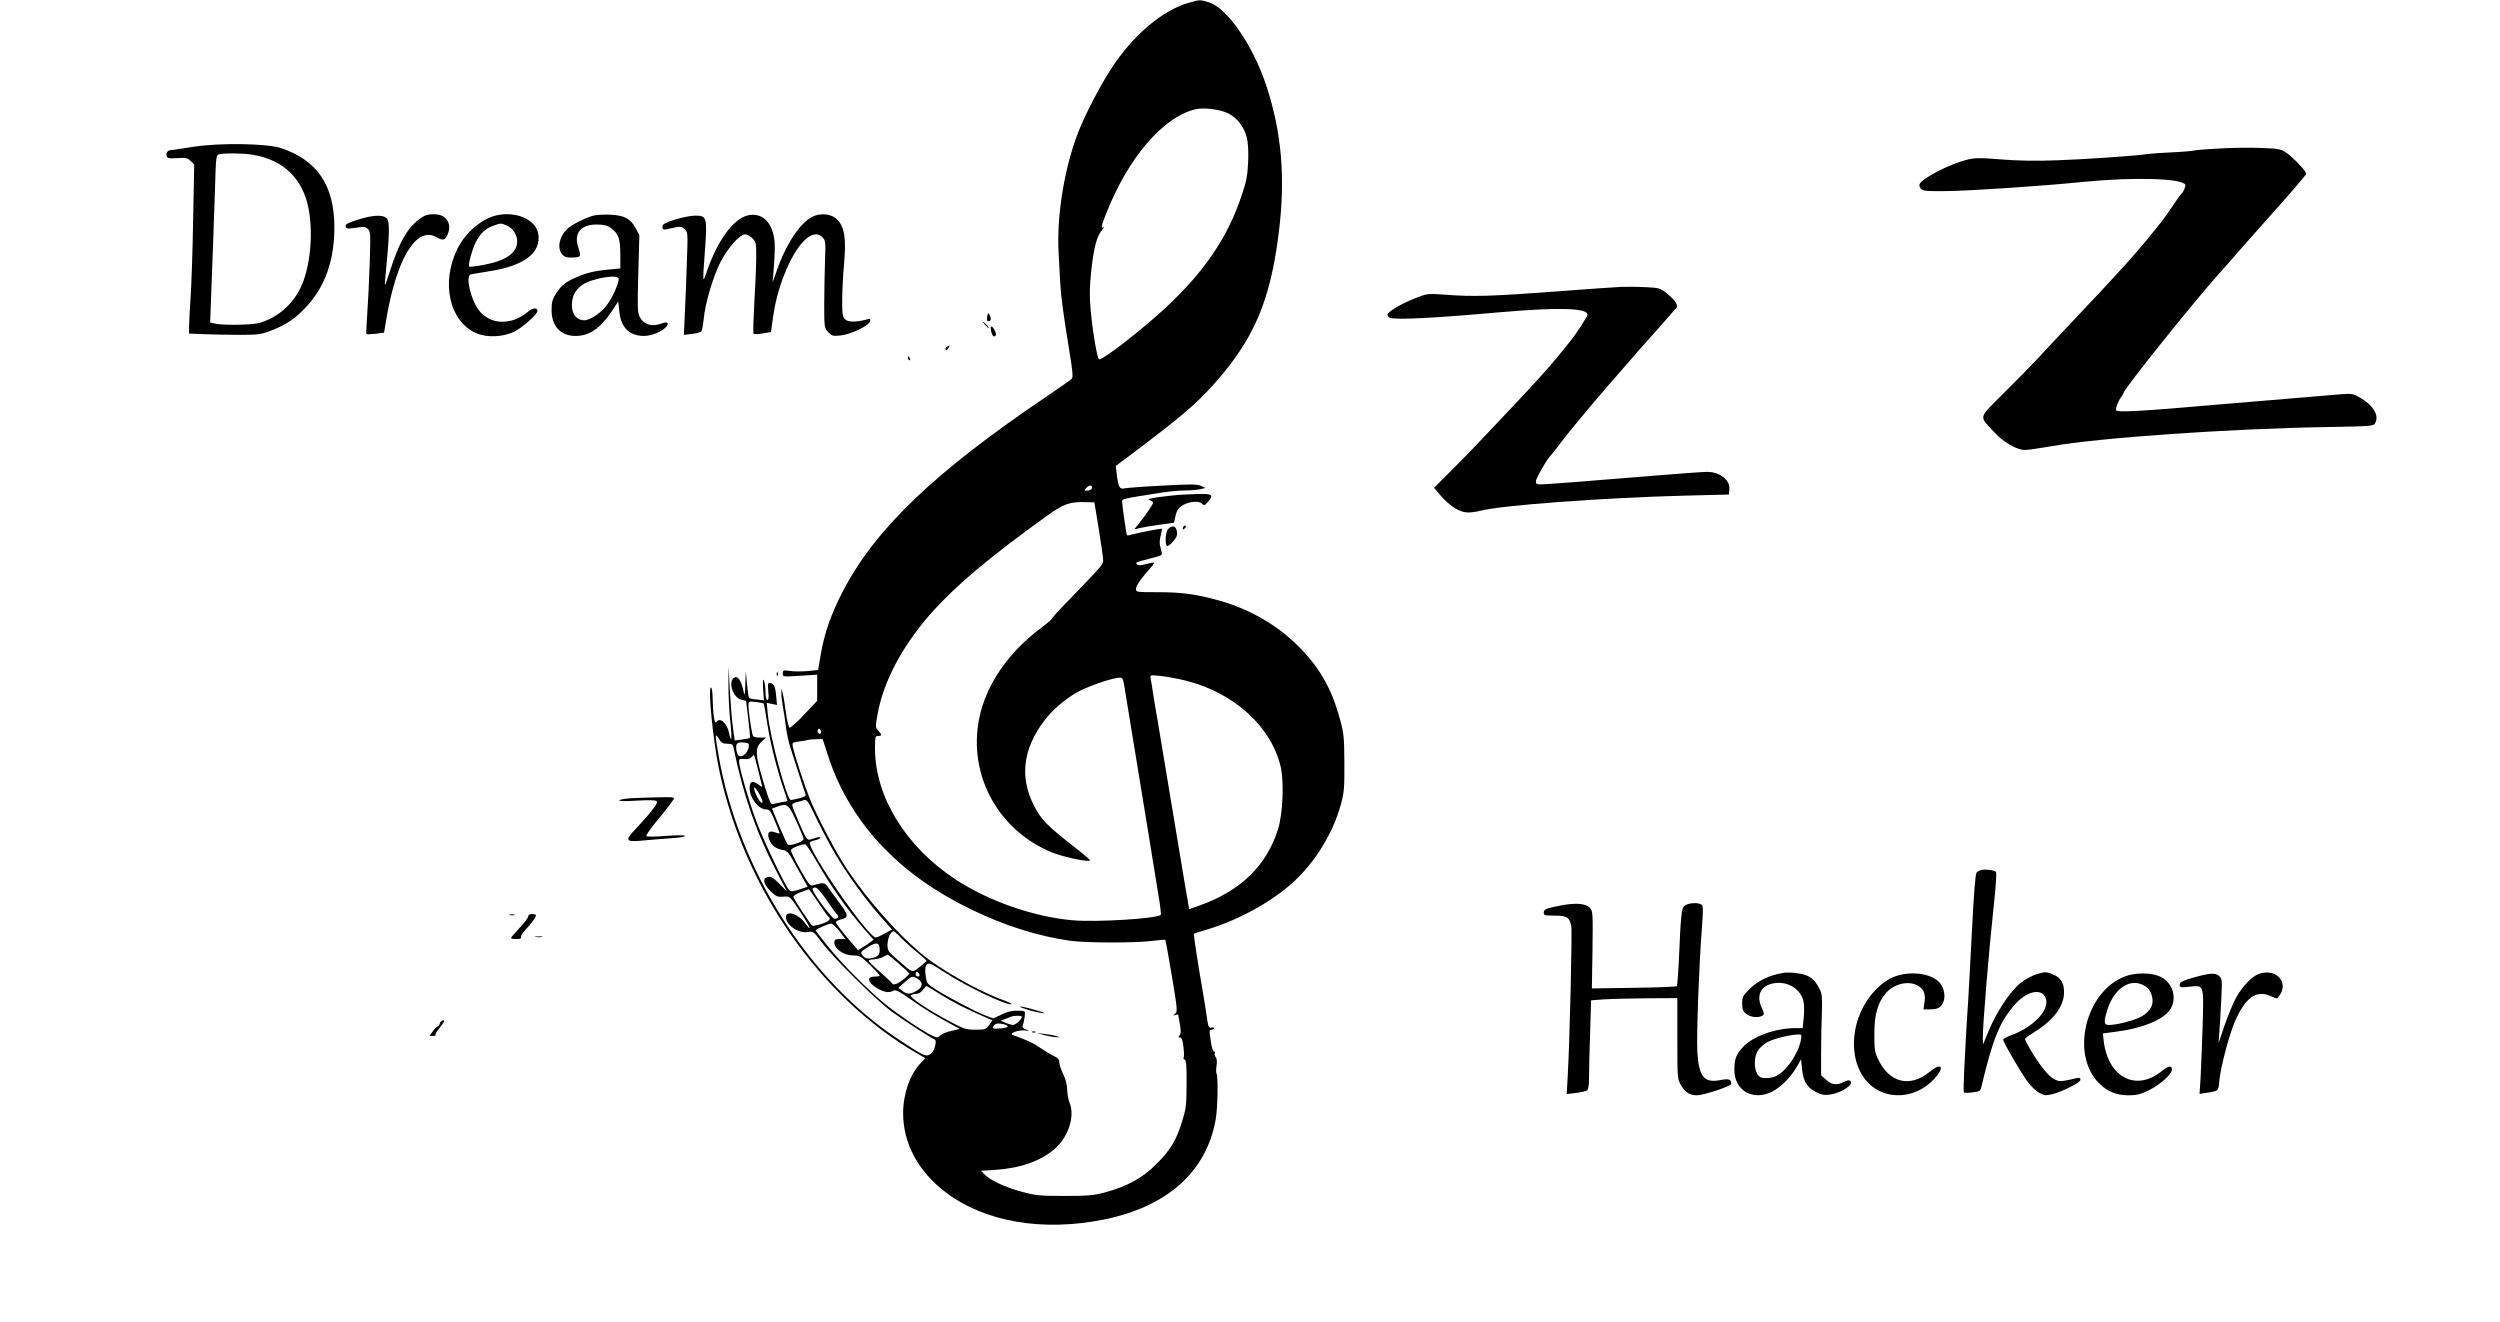 <?xml version="1.0" standalone="no"?>
<!DOCTYPE svg PUBLIC "-//W3C//DTD SVG 20010904//EN"
 "http://www.w3.org/TR/2001/REC-SVG-20010904/DTD/svg10.dtd">
<svg version="1.0" xmlns="http://www.w3.org/2000/svg"
 width="1600pt" height="846pt" viewBox="0 0 1600 846"
 preserveAspectRatio="xMidYMid meet">

<g transform="translate(0,846) scale(0.1,-0.1)"
fill="#000000" stroke="none">
<path d="M7605 8441 c-166 -47 -354 -207 -491 -417 -73 -112 -168 -294 -214
-412 -88 -227 -138 -533 -125 -767 3 -66 8 -151 10 -190 5 -93 20 -202 56
-424 25 -151 28 -186 17 -196 -7 -7 -78 -57 -158 -111 -721 -487 -1098 -848
-1306 -1249 -75 -144 -118 -268 -141 -402 l-17 -101 -68 -7 c-37 -3 -88 -3
-113 1 -42 6 -45 5 -45 -16 0 -22 1 -22 110 -15 l110 7 0 -83 0 -84 -84 -89
c-45 -49 -88 -86 -93 -83 -6 4 -16 46 -23 94 -6 49 -15 104 -20 123 l-8 35 -1
-31 c-1 -17 4 -57 10 -90 6 -32 15 -90 19 -129 5 -38 18 -99 30 -135 11 -36
36 -112 55 -170 18 -58 36 -112 40 -121 5 -13 -4 -19 -39 -28 -25 -6 -49 -11
-55 -11 -25 0 -134 406 -147 549 l-7 73 33 -7 33 -7 -6 62 c-5 60 -16 79 -44
80 -8 0 -10 -16 -6 -55 4 -38 2 -55 -6 -55 -7 0 -11 20 -12 53 0 28 -5 61 -10
72 -6 14 -8 -3 -5 -54 l5 -73 -45 5 c-25 2 -47 7 -50 10 -3 3 -9 42 -13 88
l-8 84 -3 -85 c-2 -66 -4 -77 -10 -50 -17 80 -40 111 -65 90 -36 -30 -2 -125
49 -138 l31 -8 14 -117 c8 -64 13 -118 10 -120 -2 -2 -25 -7 -51 -10 l-46 -6
-11 82 c-7 45 -15 152 -20 237 l-8 155 -1 -120 c0 -66 5 -171 12 -232 7 -62 9
-113 5 -113 -3 0 -9 15 -12 34 -11 67 -60 110 -84 74 -10 -16 -21 61 -22 155
-1 37 -5 67 -11 67 -20 0 13 -336 51 -520 160 -765 648 -1464 1272 -1824 l49
-28 -30 -32 c-68 -71 -112 -196 -112 -321 0 -193 97 -373 273 -506 250 -190
621 -253 1012 -174 405 82 655 305 715 638 13 66 17 278 6 295 -3 6 -4 29 0
51 4 26 2 46 -6 56 -6 8 -9 19 -5 25 3 5 2 10 -3 10 -11 0 -17 22 -27 93 -6
39 -5 47 9 47 9 0 16 4 16 9 0 5 -8 7 -18 4 -16 -4 -20 6 -30 79 -7 46 -18
119 -26 163 -29 162 -58 356 -55 359 2 2 44 15 94 30 201 62 411 179 547 305
138 128 250 311 299 491 21 75 24 106 23 265 -1 161 -3 190 -27 277 -55 208
-139 350 -289 493 -138 131 -317 229 -513 279 -139 36 -219 46 -372 46 -129 0
-133 1 -133 21 0 20 37 73 97 139 12 13 20 26 18 28 -2 3 -25 -1 -50 -8 -34
-9 -49 -10 -57 -2 -13 13 -15 12 85 38 37 9 70 20 72 24 2 4 -1 23 -7 43 -8
25 -8 47 0 78 6 24 10 44 9 45 -3 3 -151 -25 -186 -35 -19 -6 -36 -9 -38 -7
-4 4 -30 181 -31 212 -1 22 -10 20 243 60 50 8 120 15 156 15 36 0 81 4 100 8
l34 8 -28 13 c-24 12 -66 12 -250 2 -122 -6 -232 -15 -244 -18 -27 -7 -37 13
-46 92 l-6 52 107 80 c317 239 408 317 524 447 253 284 358 529 412 965 44
351 19 643 -80 943 -86 259 -251 497 -367 532 -60 18 -57 18 -132 -4z m248
-703 c60 -26 110 -89 127 -160 8 -32 11 -90 8 -157 -4 -87 -12 -126 -42 -214
-90 -269 -240 -489 -493 -723 -150 -138 -388 -323 -418 -324 -12 -1 -41 168
-55 317 -8 88 -7 142 4 250 16 148 36 224 70 262 11 13 15 21 9 17 -19 -11
-16 6 17 89 141 356 361 613 568 665 52 13 148 2 205 -22z m-867 -2407 c-4 -6
-17 -11 -28 -11 -21 0 -21 1 -3 20 19 21 44 13 31 -9z m46 -256 c15 -93 28
-183 28 -199 0 -30 5 -24 -242 -280 -49 -50 -88 -94 -88 -98 0 -4 -26 -26 -57
-49 -253 -186 -406 -437 -420 -693 -19 -328 173 -627 481 -752 73 -29 231 -63
242 -51 3 2 -32 33 -77 68 -201 157 -234 190 -283 286 -92 182 -68 364 70 544
50 66 119 125 201 175 57 34 210 89 268 96 28 3 30 0 38 -37 6 -36 46 -280
162 -990 19 -121 45 -279 57 -352 13 -73 20 -135 17 -138 -25 -24 -403 -48
-561 -35 -249 21 -540 122 -753 262 -318 209 -515 529 -515 838 0 73 2 80 20
80 25 0 25 8 1 34 -19 20 -19 25 -5 102 36 211 161 444 347 654 155 173 373
357 731 614 117 84 151 96 261 92 l49 -1 28 -170z m557 -971 c308 -77 546
-293 607 -550 23 -97 14 -301 -16 -399 -73 -234 -238 -395 -497 -488 l-72 -26
-5 27 c-3 15 -42 245 -86 512 -44 267 -91 548 -104 625 -14 77 -29 174 -36
215 -6 41 -13 85 -16 98 -4 22 -4 23 63 16 38 -4 110 -17 162 -30z m-2702
-147 c3 -4 13 -59 23 -124 18 -122 61 -293 105 -422 14 -41 25 -75 25 -77 0
-1 -17 -5 -37 -8 -21 -4 -46 -9 -55 -12 -14 -4 -22 13 -48 95 -69 225 -72 262
-23 307 l26 24 -41 0 c-35 0 -42 4 -47 23 -10 44 -25 152 -25 181 0 28 1 29
45 23 26 -2 49 -7 52 -10z m366 -190 c-3 -5 -10 -4 -15 1 -6 6 -7 16 -3 22 6
9 9 9 16 -1 4 -7 5 -17 2 -22z m-598 -67 c28 0 35 -4 39 -22 60 -297 142 -536
270 -784 l73 -140 -48 49 c-35 36 -53 48 -70 45 -41 -5 -36 -43 10 -89 36 -36
45 -40 82 -38 47 4 40 10 128 -123 50 -78 58 -107 11 -43 -43 58 -120 81 -120
35 0 -50 80 -105 139 -95 36 6 37 5 91 -67 77 -102 349 -371 448 -443 82 -60
253 -170 273 -177 19 -6 -1 -78 -26 -94 -29 -19 -42 -13 -200 91 -580 381
-1030 1091 -1156 1820 -24 138 -24 148 1 108 16 -27 26 -33 55 -33z m645 -78
c69 -216 195 -424 358 -590 154 -158 329 -281 557 -392 211 -103 428 -172 635
-201 103 -14 426 -15 530 0 41 5 76 8 78 6 2 -2 21 -106 42 -232 35 -210 37
-228 21 -241 -15 -13 -15 -13 2 -8 9 3 17 4 17 3 0 -2 5 -29 11 -61 8 -43 7
-61 -2 -72 -9 -11 -8 -14 3 -14 11 0 17 -17 22 -60 4 -33 5 -64 1 -69 -3 -5 1
-11 7 -13 10 -4 13 -43 12 -154 0 -133 -3 -159 -28 -239 -37 -123 -76 -186
-167 -277 -88 -88 -186 -141 -329 -180 -74 -19 -108 -22 -260 -22 -159 0 -184
3 -275 28 -105 29 -199 73 -234 110 l-22 23 93 6 c162 11 292 58 380 136 86
76 128 206 94 291 -9 22 -16 62 -16 88 -1 29 -10 66 -25 97 -14 28 -25 61 -25
75 0 19 -9 29 -38 43 -20 9 -58 33 -85 51 -40 29 -80 48 -176 82 -28 9 40 35
78 29 35 -5 35 -5 8 6 -21 8 -26 15 -21 28 4 9 9 33 12 54 4 33 2 37 -19 38
-56 3 -87 -3 -133 -26 l-49 -23 -51 19 c-68 27 -237 116 -313 164 -61 39 -62
41 -69 93 -5 41 -3 57 8 69 13 13 26 7 109 -47 137 -90 402 -217 432 -207 6 2
-18 14 -54 27 -166 61 -409 200 -528 301 -159 136 -337 338 -470 536 -70 105
-194 340 -240 456 -35 87 -96 274 -106 324 -6 31 -6 32 42 38 26 4 53 8 58 10
6 2 28 4 50 4 l40 1 35 -108z m-508 58 c-5 -32 -30 -60 -53 -60 -13 0 -20 10
-25 34 -8 46 1 58 44 54 33 -3 37 -6 34 -28z m58 -140 c11 -47 23 -93 26 -104
5 -16 3 -16 -25 5 -37 27 -55 17 -53 -30 1 -59 58 -131 103 -131 24 0 30 -8
58 -74 17 -41 31 -77 31 -79 0 -3 -14 0 -30 6 -38 15 -53 -2 -38 -43 13 -39
42 -62 84 -69 34 -6 40 -13 99 -121 l64 -115 -51 -17 c-38 -13 -55 -15 -65 -7
-24 20 -168 321 -215 449 -47 127 -108 341 -108 376 0 17 6 19 33 16 22 -2 38
2 46 12 8 9 15 15 17 14 1 -2 12 -41 24 -88z m8 -159 c26 -46 30 -73 7 -51
-18 19 -48 90 -37 90 5 0 18 -17 30 -39z m485 -382 c77 -132 190 -288 285
-396 l81 -92 -46 -25 c-25 -14 -51 -26 -58 -26 -49 0 -444 572 -421 609 3 5
19 11 36 14 16 4 30 11 30 16 0 6 -16 4 -39 -4 -37 -13 -40 -12 -54 8 -18 29
-87 191 -87 205 0 7 12 14 28 18 15 3 36 9 47 13 18 7 27 -5 81 -119 34 -70
86 -170 117 -221z m-247 206 c25 -55 47 -106 47 -114 2 -18 -89 -49 -102 -35
-5 5 -30 59 -55 119 l-45 110 32 12 c64 24 73 17 123 -92z m129 -256 c100
-173 197 -310 309 -439 l57 -64 -22 -17 c-13 -9 -35 -24 -50 -33 l-28 -17 -71
83 c-38 46 -70 88 -70 95 0 6 13 14 29 18 55 12 54 25 -9 110 -33 44 -67 91
-76 104 -17 23 -26 24 -91 5 -19 -5 -28 7 -82 103 -34 59 -60 114 -59 122 3
14 72 41 93 37 5 -2 37 -49 70 -107z m65 -249 c30 -45 60 -86 67 -92 16 -13 8
-28 -16 -28 -17 0 -141 167 -141 190 0 5 8 10 18 10 11 0 38 -31 72 -80z m-54
-15 c31 -47 61 -88 65 -91 22 -13 5 -32 -43 -47 -28 -9 -55 -14 -59 -12 -11 7
-117 168 -121 184 -2 8 16 20 47 31 28 10 51 19 52 19 1 1 28 -37 59 -84z
m137 -185 l38 -50 -35 0 c-32 0 -36 -3 -36 -24 0 -39 62 -81 119 -81 43 0 50
-4 109 -61 34 -34 62 -64 62 -68 0 -3 -13 -6 -29 -6 -57 0 -50 -38 14 -75 44
-27 75 -31 104 -15 15 7 39 -6 121 -64 57 -41 149 -98 204 -127 l99 -54 -52
-12 c-29 -6 -61 -19 -72 -29 -19 -17 -21 -17 -57 0 -57 27 -219 136 -297 200
-108 88 -279 260 -366 369 -44 54 -79 100 -79 103 0 7 82 43 100 43 8 0 32
-22 53 -49z m392 -41 c22 -22 68 -64 103 -92 34 -28 62 -53 62 -56 0 -3 -21
-21 -45 -40 -51 -38 -39 -42 -142 48 -58 50 -63 56 -63 95 0 38 21 86 39 86 4
0 25 -18 46 -41z m-135 -79 c0 -32 -13 -45 -56 -53 -23 -4 -36 -1 -48 12 -23
25 -21 28 31 61 52 33 73 28 73 -20z m121 -86 c35 -30 65 -59 67 -63 2 -5 -15
-23 -37 -40 -38 -30 -66 -39 -73 -23 -1 4 -36 36 -75 71 -40 34 -73 67 -73 72
0 5 15 9 33 9 17 1 43 7 57 15 14 8 28 14 31 15 3 0 34 -25 70 -56z m133 -69
c3 -9 0 -15 -9 -15 -8 0 -15 7 -15 15 0 8 4 15 9 15 5 0 11 -7 15 -15z m-9
-31 c34 -22 31 -50 -7 -74 -41 -25 -63 -25 -94 -1 l-24 19 40 36 c45 41 51 42
85 20z m145 -99 c78 -49 186 -104 295 -149 l37 -16 -22 -30 c-20 -28 -25 -30
-87 -30 -60 0 -75 5 -159 50 -152 81 -270 160 -253 171 8 5 24 9 36 9 12 0 30
11 40 25 10 13 20 25 22 25 2 0 43 -25 91 -55z m520 -143 c0 -16 -41 -52 -58
-52 -9 1 -30 7 -47 14 l-30 14 25 9 c14 6 32 13 40 16 23 9 70 8 70 -1z m-112
-48 c36 -10 25 -22 -24 -26 -51 -4 -59 -1 -43 19 12 14 31 16 67 7z"/>
<path d="M6570 2000 c30 -10 75 -20 100 -24 30 -4 16 2 -40 19 -97 28 -142 32
-60 5z"/>
<path d="M6608 1853 c7 -3 16 -2 19 1 4 3 -2 6 -13 5 -11 0 -14 -3 -6 -6z"/>
<path d="M6685 1835 c28 -7 61 -13 75 -13 l25 0 -25 7 c-14 5 -48 11 -75 14
l-50 6 50 -14z"/>
<path d="M1235 7520 c-66 -10 -127 -19 -135 -20 -26 -1 -39 -15 -34 -36 5 -18
12 -19 69 -16 55 4 66 1 85 -18 l23 -23 -7 -356 c-3 -196 -11 -417 -16 -491
-5 -74 -9 -157 -10 -185 l0 -50 103 -4 c56 -2 158 -4 227 -4 112 0 132 3 195
27 95 37 154 76 223 150 122 131 182 298 182 510 0 270 -110 432 -344 509 -91
29 -395 34 -561 7z m380 -50 c198 -32 323 -152 360 -346 32 -166 9 -388 -55
-513 -42 -85 -114 -155 -198 -194 -60 -28 -78 -31 -182 -35 -63 -2 -133 1
-155 5 l-40 9 2 55 c14 359 23 622 29 801 6 211 7 217 28 221 41 8 152 7 211
-3z"/>
<path d="M14210 7510 c-80 -4 -155 -10 -165 -13 -11 -3 -76 -9 -145 -12 -69
-3 -136 -8 -150 -10 -62 -11 -406 -35 -587 -41 -130 -5 -254 -3 -359 6 -139
11 -167 10 -219 -3 -112 -29 -285 -119 -300 -156 -3 -8 1 -22 10 -30 13 -13
41 -16 163 -14 158 2 609 32 887 60 307 30 616 22 640 -18 6 -8 -11 -49 -24
-59 -4 -3 -28 -36 -54 -75 -25 -38 -57 -83 -69 -98 -13 -16 -38 -47 -56 -70
-107 -134 -222 -261 -502 -557 -96 -102 -204 -216 -239 -255 -36 -38 -132
-137 -214 -218 -170 -170 -164 -145 -63 -254 59 -64 144 -113 196 -113 18 0
94 11 169 24 305 55 1150 113 1769 123 280 5 293 6 303 25 27 50 -11 113 -98
164 -41 24 -53 26 -117 21 -76 -6 -603 -50 -801 -67 -466 -41 -628 -50 -641
-37 -8 8 14 65 33 88 7 8 13 19 13 23 0 23 452 587 613 766 18 19 61 69 97
110 78 89 82 94 294 332 91 102 166 191 166 196 0 16 -85 106 -127 134 -34 24
-49 27 -158 31 -66 3 -185 2 -265 -3z"/>
<path d="M2714 7077 c-95 -54 -155 -152 -220 -357 -32 -98 -34 -101 -29 -50
29 301 31 373 9 394 -23 23 -91 20 -184 -10 -64 -20 -80 -29 -78 -42 4 -17 11
-18 84 -7 32 5 45 3 59 -11 17 -17 17 -34 11 -224 -4 -113 -11 -259 -16 -325
-5 -66 -7 -121 -5 -123 2 -3 29 -1 59 2 l54 7 12 72 c66 402 195 615 326 538
42 -25 57 -18 74 33 13 40 1 77 -32 100 -26 19 -94 20 -124 3z"/>
<path d="M3174 7081 c-94 -23 -196 -111 -247 -214 -106 -217 -51 -463 120
-539 68 -30 171 -26 243 9 54 26 150 112 150 133 0 23 -31 21 -62 -6 -105 -88
-241 -84 -313 10 -53 70 -88 220 -52 230 6 2 57 10 112 19 228 34 340 118 320
240 -16 93 -143 148 -271 118z m71 -65 c37 -16 65 -59 65 -101 0 -73 -72 -124
-213 -150 -49 -9 -91 -14 -94 -11 -9 8 18 108 42 156 29 56 62 88 112 105 48
18 47 18 88 1z"/>
<path d="M3797 7080 c-48 -13 -136 -56 -165 -84 -54 -49 -69 -129 -31 -167 16
-16 30 -19 67 -17 52 3 52 3 30 75 -24 84 22 136 120 136 45 0 67 -5 91 -22
49 -35 61 -68 61 -169 l0 -90 -72 -7 c-88 -8 -137 -19 -203 -47 -71 -29 -103
-54 -136 -106 -24 -38 -29 -57 -29 -106 0 -103 58 -166 153 -166 89 0 157 47
232 157 l42 64 6 -60 c9 -106 64 -161 159 -161 48 0 114 27 141 58 22 25 9 36
-28 22 -63 -24 -115 -8 -141 42 -14 28 -15 61 -9 277 l7 246 -24 45 c-33 61
-73 82 -162 86 -39 2 -88 -1 -109 -6z m163 -405 c0 -28 -37 -112 -70 -159 -37
-55 -111 -106 -152 -106 -46 0 -78 40 -78 95 0 56 19 96 63 129 58 44 237 75
237 41z"/>
<path d="M4784 7081 c-93 -23 -195 -165 -263 -366 -24 -72 -25 -67 -9 147 15
207 11 218 -61 218 -28 0 -86 -11 -130 -25 -65 -21 -81 -30 -81 -45 0 -23 3
-24 69 -8 46 10 53 9 72 -8 21 -19 22 -23 15 -209 -3 -104 -9 -253 -13 -329
l-6 -139 53 6 c29 4 57 11 60 18 4 6 10 41 14 78 8 95 59 269 106 362 46 90
124 179 159 179 12 0 33 -11 46 -25 23 -22 25 -32 25 -112 0 -48 -5 -179 -12
-290 -6 -111 -9 -205 -5 -209 4 -4 30 -3 59 2 l52 9 12 86 c16 109 38 192 74
283 80 203 185 303 246 235 17 -19 19 -34 14 -148 -2 -69 -5 -194 -5 -278 0
-148 1 -152 25 -178 23 -25 30 -27 79 -22 67 7 184 63 190 91 2 16 -1 18 -20
12 -66 -18 -119 -19 -139 -1 -17 16 -20 31 -20 119 0 56 5 162 12 237 14 160
4 231 -40 280 -32 36 -91 47 -146 29 -85 -28 -189 -181 -251 -371 -14 -41 -23
-63 -20 -49 2 14 7 77 11 140 5 92 3 127 -9 171 -26 88 -86 128 -163 110z"/>
<path d="M10375 6624 c-60 -3 -184 -12 -410 -29 -414 -31 -537 -35 -716 -21
-115 8 -115 8 -195 -24 -91 -36 -174 -86 -174 -105 0 -7 7 -16 16 -19 38 -14
268 -3 709 36 369 32 555 27 555 -16 0 -11 -78 -131 -109 -168 -6 -7 -36 -44
-67 -83 -62 -78 -187 -215 -339 -375 -55 -58 -134 -141 -175 -185 -41 -44
-123 -129 -183 -188 l-109 -109 39 -46 c58 -69 126 -112 177 -112 22 0 57 5
76 10 122 35 793 85 1315 98 l280 7 3 34 c6 58 -61 111 -142 111 -25 0 -181
-11 -348 -25 -529 -43 -571 -46 -660 -52 -88 -5 -88 -5 -88 18 0 20 77 150 99
169 3 3 26 32 51 65 48 65 192 239 310 375 169 195 259 297 275 314 11 12 49
55 85 96 36 41 71 81 77 88 17 17 -3 48 -60 95 -40 32 -48 35 -132 39 -50 3
-121 3 -160 2z"/>
<path d="M6318 6433 c-3 -24 -1 -30 11 -28 16 3 16 17 2 44 -6 10 -10 5 -13
-16z"/>
<path d="M6305 6380 c10 -11 20 -20 23 -20 3 0 -3 9 -13 20 -10 11 -20 20 -23
20 -3 0 3 -9 13 -20z"/>
<path d="M6341 6358 c3 -35 15 -57 26 -50 10 7 10 14 0 35 -12 28 -28 36 -26
15z"/>
<path d="M6061 6241 c-7 -5 -12 -14 -10 -20 2 -6 10 -2 17 9 14 22 13 23 -7
11z"/>
<path d="M5810 6171 c0 -6 4 -13 10 -16 6 -3 7 1 4 9 -7 18 -14 21 -14 7z"/>
<path d="M7535 5292 c-16 -1 -68 -7 -115 -13 -65 -9 -80 -14 -62 -20 12 -5 22
-12 22 -16 0 -9 -46 -77 -88 -130 l-33 -41 43 10 c24 5 81 15 128 21 l84 12 9
42 c6 30 17 49 38 64 40 28 110 37 131 16 14 -14 17 -13 37 9 42 48 31 56 -71
52 -51 -2 -106 -4 -123 -6z"/>
<path d="M7577 5093 c-4 -3 -7 -11 -7 -17 0 -6 5 -5 12 2 6 6 9 14 7 17 -3 3
-9 2 -12 -2z"/>
<path d="M7476 5074 c-17 -17 -22 -99 -7 -108 5 -3 22 9 38 28 23 26 29 40 25
65 -5 35 -30 42 -56 15z"/>
<path d="M4971 4144 c0 -11 3 -14 6 -6 3 7 2 16 -1 19 -3 4 -6 -2 -5 -13z"/>
<path d="M4070 3353 c-52 -2 -99 -8 -105 -14 -7 -7 28 -8 111 -3 88 5 123 3
128 -5 8 -12 -40 -74 -131 -171 -79 -83 -74 -91 57 -78 47 4 125 11 174 14 50
3 84 10 79 15 -5 5 -58 4 -123 -1 -63 -5 -118 -6 -123 -1 -5 5 34 59 87 122
52 62 92 117 90 121 -5 8 -38 8 -244 1z"/>
<path d="M12683 2893 c-12 -2 -27 -11 -33 -18 -8 -10 -18 -140 -30 -382 -11
-203 -21 -402 -24 -443 -6 -79 -13 -203 -25 -435 -4 -77 -5 -143 -2 -146 3 -4
28 -4 56 0 45 5 50 9 56 36 74 310 117 416 216 528 69 78 156 102 189 52 47
-71 -60 -195 -216 -251 -27 -10 -50 -23 -50 -28 0 -16 117 -217 159 -272 20
-27 53 -58 73 -69 33 -17 42 -18 85 -7 69 18 178 74 178 92 0 8 -7 13 -15 12
-112 -26 -120 -27 -156 -7 -36 19 -94 93 -153 193 -17 29 -31 57 -31 62 0 5
27 25 60 45 121 74 189 164 190 253 0 63 -22 97 -74 117 -41 16 -48 16 -99 1
-30 -9 -76 -33 -105 -57 -65 -51 -153 -183 -203 -303 l-38 -91 -1 45 c0 87 38
549 71 853 13 116 18 202 13 207 -12 11 -64 18 -91 13z"/>
<path d="M9994 2666 c-100 -19 -114 -25 -114 -47 0 -17 7 -19 69 -19 80 0 96
-11 107 -67 7 -36 -10 -743 -23 -966 l-6 -109 59 7 c32 4 65 12 72 17 8 7 12
39 12 92 0 44 3 172 7 282 l6 202 81 6 c45 3 169 6 276 7 l195 1 0 -259 c0
-253 0 -259 24 -299 26 -45 55 -64 101 -64 43 0 220 59 220 73 -1 30 -14 35
-67 25 -107 -21 -140 18 -150 180 -6 106 11 563 29 790 9 122 9 145 -3 153
-22 14 -82 11 -105 -6 -23 -15 -26 -45 -40 -365 -4 -80 -9 -148 -13 -152 -3
-3 -127 -8 -274 -10 l-269 -4 4 248 c3 242 2 248 -18 269 -28 27 -87 32 -180
15z"/>
<path d="M3263 2603 c9 -2 23 -2 30 0 6 3 -1 5 -18 5 -16 0 -22 -2 -12 -5z"/>
<path d="M3380 2594 c0 -8 -25 -41 -55 -73 -30 -32 -55 -61 -55 -64 0 -4 16
-7 36 -7 23 0 33 4 28 11 -3 6 9 27 28 47 38 40 68 82 68 94 0 5 -11 8 -25 8
-16 0 -25 -6 -25 -16z"/>
<path d="M3428 2463 c12 -2 30 -2 40 0 9 3 -1 5 -23 4 -22 0 -30 -2 -17 -4z"/>
<path d="M11410 2233 c-87 -15 -155 -48 -207 -97 -49 -48 -53 -56 -53 -98 0
-38 5 -50 26 -67 28 -22 78 -27 104 -11 12 8 12 14 -3 45 -33 69 -18 127 38
151 94 39 201 -8 226 -99 6 -22 7 -67 3 -108 l-7 -69 -48 0 c-126 0 -273 -53
-335 -122 -44 -49 -54 -76 -54 -146 0 -131 117 -199 239 -140 55 27 123 94
160 160 l28 49 6 -61 c7 -77 31 -119 87 -148 34 -18 55 -22 88 -18 75 10 158
64 135 87 -8 8 -20 6 -41 -5 -45 -23 -78 -20 -114 13 l-33 29 0 139 c0 76 2
192 5 258 3 106 1 125 -17 160 -25 47 -48 70 -86 84 -34 13 -112 21 -147 14z
m116 -428 c-17 -88 -90 -196 -157 -231 -30 -15 -87 -19 -105 -6 -38 25 -45
116 -13 169 12 18 39 43 61 54 43 22 143 47 192 48 27 1 28 0 22 -34z"/>
<path d="M14462 2229 c-45 -13 -111 -81 -151 -154 -18 -33 -51 -112 -73 -175
l-39 -115 5 70 c3 39 8 131 12 205 6 129 6 136 -14 154 -26 22 -63 19 -176
-14 -61 -18 -76 -27 -76 -42 0 -18 5 -19 63 -13 94 10 91 17 84 -248 -4 -122
-10 -271 -13 -330 l-7 -108 39 6 c86 14 81 9 88 81 9 87 59 278 96 368 68 162
141 215 237 169 34 -16 36 -16 50 3 63 86 -16 176 -125 143z"/>
<path d="M12120 2208 c-37 -14 -73 -40 -111 -78 -166 -166 -193 -448 -57 -596
110 -119 306 -110 426 20 70 75 51 111 -26 48 -128 -106 -262 -73 -334 83 -20
43 -23 66 -22 160 0 122 21 196 72 257 53 63 149 85 209 48 37 -22 48 -54 39
-110 l-6 -40 41 0 c53 0 74 13 88 51 14 40 0 97 -32 127 -59 55 -186 69 -287
30z"/>
<path d="M13597 2210 c-251 -98 -347 -500 -163 -683 53 -53 111 -77 188 -77
55 0 77 6 136 35 69 35 142 101 142 129 0 30 -21 26 -70 -13 -162 -128 -339
-34 -366 195 l-6 50 91 12 c176 24 310 82 346 151 38 74 7 164 -69 200 -55 27
-161 28 -229 1z m130 -60 c22 -13 36 -32 44 -60 17 -55 -4 -99 -64 -135 -44
-25 -155 -54 -209 -55 -35 0 -36 21 -8 106 46 135 149 198 237 144z"/>
<path d="M2815 1910 c-3 -11 -10 -20 -15 -20 -5 0 -18 -13 -30 -30 l-21 -30
22 0 c12 0 20 3 16 6 -3 4 10 26 30 50 25 31 31 44 20 44 -9 0 -19 -9 -22 -20z"/>
</g>
</svg>
